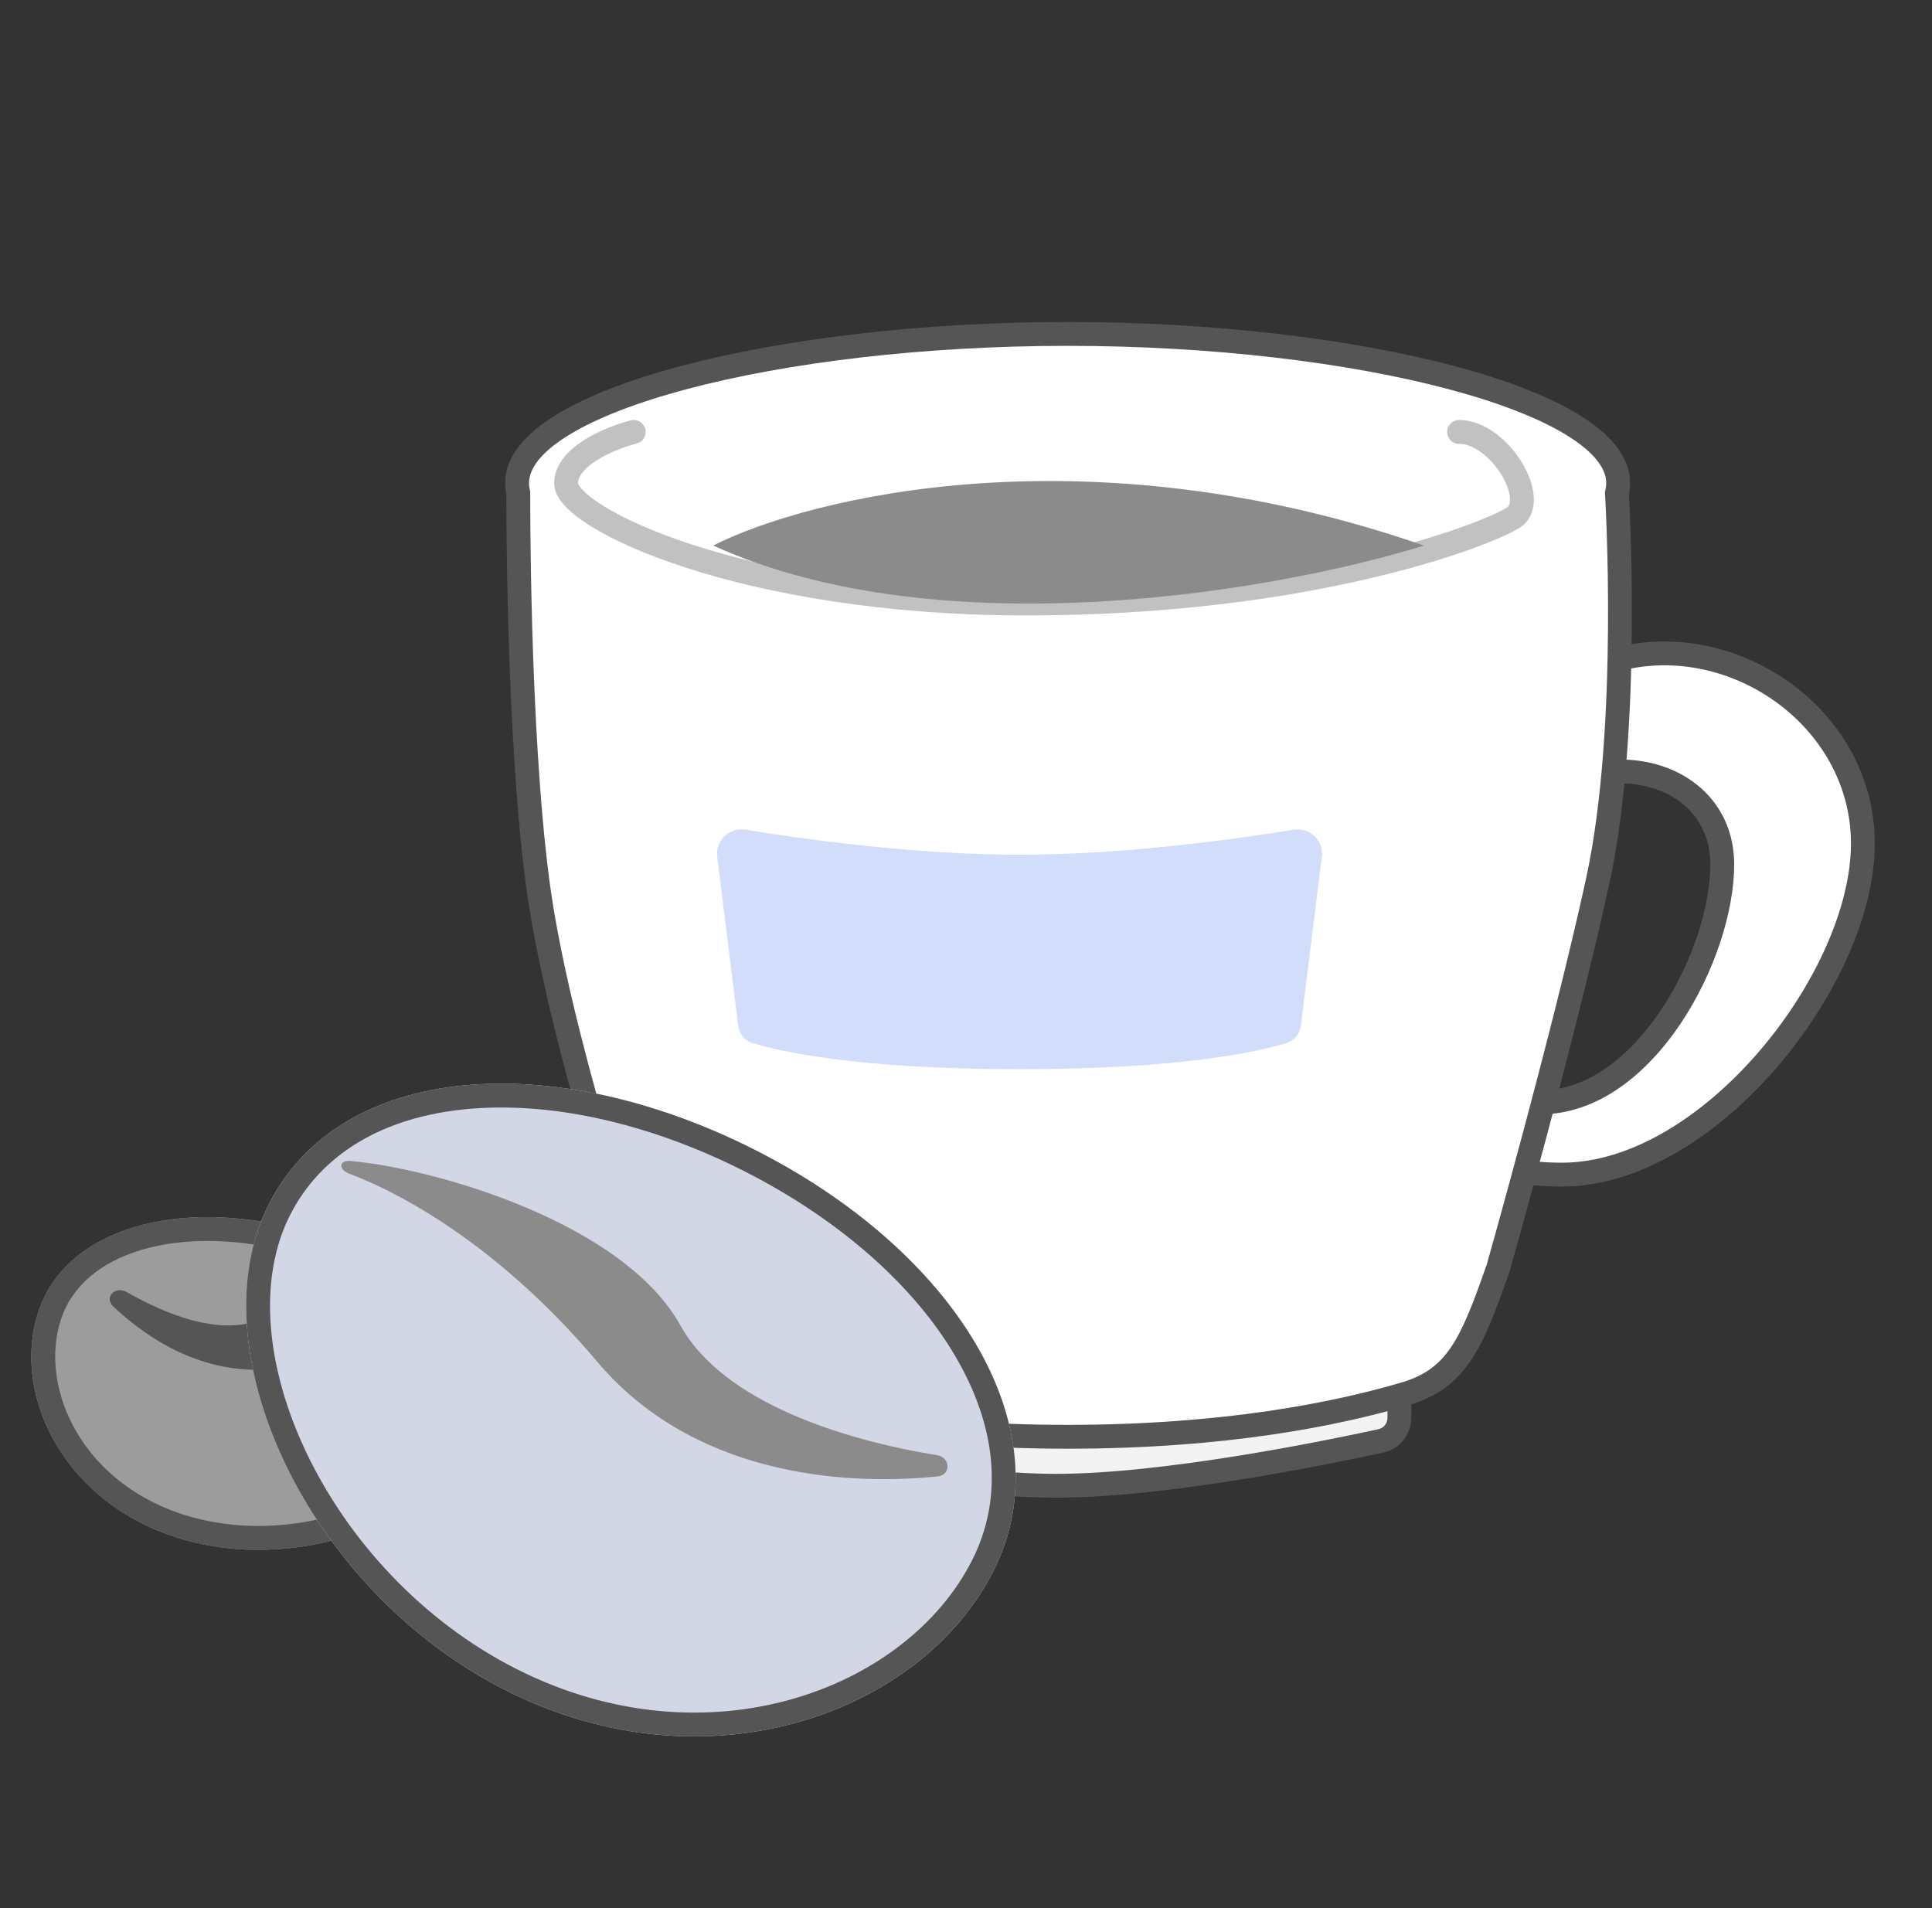 <svg width="81" height="80" viewBox="0 0 81 80" fill="none" xmlns="http://www.w3.org/2000/svg">
<rect x="0" y="0" width="81" height="80" fill="#333333" stroke="none"/>
<g clip-path="url(#clip0_1097_15871)">
<path d="M29.899 54.074C29.899 54.074 38.199 56.129 44.285 56.129C50.371 56.129 58.67 54.074 58.67 54.074V59.445C58.67 59.91 58.354 60.312 57.899 60.411C55.627 60.905 48.834 62.294 44.285 62.294C39.736 62.294 32.943 60.905 30.671 60.411C30.216 60.312 29.899 59.91 29.899 59.445V54.074Z" fill="#F3F3F3"/>
<path fill-rule="evenodd" clip-rule="evenodd" d="M30.02 53.587L30.025 53.589L30.042 53.593L30.112 53.61C30.173 53.624 30.264 53.646 30.382 53.674C30.619 53.73 30.965 53.81 31.399 53.905C32.267 54.097 33.489 54.352 34.899 54.608C37.726 55.12 41.288 55.628 44.285 55.628C47.282 55.628 50.844 55.12 53.671 54.608C55.081 54.352 56.303 54.097 57.171 53.905C57.605 53.81 57.951 53.73 58.188 53.674C58.306 53.646 58.397 53.624 58.458 53.61L58.528 53.593L58.545 53.589L58.55 53.587L59.17 53.434V59.443C59.17 60.138 58.696 60.748 58.005 60.898C55.741 61.391 48.896 62.793 44.285 62.793C39.674 62.793 32.829 61.391 30.564 60.898C29.875 60.748 29.399 60.138 29.399 59.443V53.434L30.02 53.587ZM58.17 54.705C57.957 54.754 57.694 54.814 57.386 54.882C56.508 55.076 55.275 55.334 53.849 55.592C51.005 56.107 47.374 56.628 44.285 56.628C41.196 56.628 37.565 56.107 34.721 55.592C33.295 55.334 32.062 55.076 31.184 54.882C30.876 54.814 30.613 54.754 30.399 54.705V59.443C30.399 59.679 30.558 59.873 30.777 59.921C33.056 60.417 39.798 61.793 44.285 61.793C48.772 61.793 55.514 60.417 57.793 59.921C58.012 59.873 58.17 59.679 58.17 59.443V54.705Z" fill="#555555"/>
<path d="M65.5 49.248C71.662 49.244 78.106 41.037 78.102 35.364C78.097 29.691 71.821 25.8 66.674 28.039C60.053 30.911 56.653 33.649 56.594 39.273C56.658 35.54 59.541 37.202 63.944 33.782C67.501 31.019 72.203 32.459 72.206 36.241C72.209 40.024 68.969 46.22 64.568 46.223C60.207 46.226 56.663 43.219 56.594 39.485C56.659 45.111 59.376 49.253 65.5 49.248Z" fill="white"/>
<path fill-rule="evenodd" clip-rule="evenodd" d="M77.602 35.363C77.598 30.068 71.707 26.393 66.873 28.496L66.873 28.496C63.574 29.927 61.146 31.298 59.533 32.97C58.576 33.963 57.897 35.07 57.502 36.383C57.801 36.205 58.129 36.067 58.467 35.941C58.689 35.858 58.923 35.777 59.169 35.692C60.379 35.274 61.87 34.758 63.637 33.386C65.531 31.915 67.762 31.539 69.552 32.077C71.356 32.62 72.704 34.101 72.706 36.24C72.707 38.248 71.857 40.838 70.453 42.927C69.055 45.006 67.014 46.72 64.568 46.721C61.855 46.723 59.398 45.607 57.837 43.845C58.166 44.719 58.606 45.495 59.159 46.156C60.501 47.762 62.56 48.749 65.5 48.747C68.371 48.745 71.396 46.816 73.734 44.104C76.069 41.396 77.603 38.038 77.602 35.363ZM66.475 27.579C71.935 25.204 78.597 29.311 78.602 35.362C78.604 38.361 76.918 41.943 74.492 44.757C72.068 47.568 68.791 49.745 65.5 49.747C62.316 49.749 59.955 48.668 58.391 46.797C56.841 44.942 56.128 42.373 56.094 39.49L57.094 39.475C57.156 42.87 60.408 45.724 64.567 45.721C66.523 45.72 68.302 44.334 69.623 42.369C70.939 40.413 71.707 38.014 71.706 36.24C71.704 34.596 70.7 33.467 69.263 33.035C67.812 32.598 65.913 32.884 64.251 34.176C62.343 35.657 60.689 36.227 59.474 36.645C59.238 36.726 59.019 36.802 58.817 36.877C58.189 37.112 57.795 37.324 57.536 37.638C57.288 37.94 57.109 38.408 57.094 39.28L56.094 39.267C56.125 36.337 57.033 34.121 58.813 32.276C60.571 30.455 63.153 29.02 66.475 27.579Z" fill="#555555"/>
<path d="M67.79 20.677C67.823 20.535 67.841 20.392 67.841 20.248C67.841 16.798 56.885 14 44.76 14C32.635 14 21.68 16.798 21.68 20.248C21.68 20.392 21.697 20.535 21.73 20.677C21.73 20.677 21.69 30.459 22.529 36.914C23.369 43.368 26.706 53.151 26.706 53.151C27.002 55.648 28.422 57.794 30.615 58.441C33.487 59.288 38.178 60.239 44.76 60.239C51.342 60.239 56.033 59.288 58.905 58.441C61.098 57.794 61.716 56.292 62.815 53.151C62.815 53.151 65.589 43.368 66.991 36.914C68.393 30.459 67.79 20.677 67.79 20.677Z" fill="white"/>
<path fill-rule="evenodd" clip-rule="evenodd" d="M23.843 18.242C22.654 18.973 22.18 19.665 22.18 20.248C22.18 20.352 22.192 20.456 22.217 20.561L22.231 20.619L22.23 20.679L22.23 20.706L22.23 20.789C22.23 20.862 22.23 20.969 22.23 21.109C22.231 21.388 22.233 21.794 22.237 22.302C22.247 23.317 22.268 24.738 22.315 26.36C22.41 29.609 22.609 33.648 23.025 36.849C23.439 40.037 24.474 44.066 25.413 47.314C25.881 48.934 26.322 50.354 26.647 51.369C26.81 51.876 26.943 52.282 27.035 52.56C27.081 52.7 27.117 52.807 27.142 52.88L27.169 52.962L27.179 52.989L27.196 53.039L27.202 53.092C27.482 55.456 28.813 57.388 30.757 57.961C33.583 58.795 38.227 59.739 44.76 59.739C51.293 59.739 55.937 58.795 58.764 57.961C59.749 57.67 60.354 57.204 60.854 56.454C61.377 55.67 61.786 54.578 62.338 53L62.365 52.903L62.455 52.583C62.534 52.303 62.647 51.896 62.788 51.388C63.07 50.371 63.46 48.948 63.894 47.324C64.762 44.073 65.804 40.023 66.502 36.808C67.192 33.633 67.392 29.615 67.416 26.371C67.428 24.753 67.397 23.336 67.362 22.323C67.345 21.817 67.327 21.412 67.314 21.134C67.307 20.995 67.301 20.888 67.297 20.816L67.292 20.735L67.291 20.714L67.291 20.709L67.291 20.708L67.286 20.634L67.303 20.561C67.328 20.456 67.341 20.352 67.341 20.248C67.341 19.665 66.866 18.973 65.678 18.242C64.52 17.531 62.824 16.873 60.719 16.313C56.515 15.196 50.79 14.5 44.76 14.5C38.73 14.5 33.005 15.196 28.801 16.313C26.696 16.873 25 17.531 23.843 18.242ZM68.293 20.717C68.324 20.563 68.341 20.407 68.341 20.248C68.341 19.107 67.446 18.155 66.201 17.39C64.926 16.607 63.125 15.918 60.976 15.347C56.67 14.203 50.856 13.5 44.76 13.5C38.665 13.5 32.85 14.203 28.544 15.347C26.395 15.918 24.595 16.607 23.319 17.39C22.074 18.155 21.18 19.107 21.18 20.248C21.18 20.412 21.197 20.573 21.23 20.731L21.23 20.788C21.23 20.861 21.23 20.97 21.23 21.111C21.231 21.392 21.233 21.8 21.237 22.311C21.247 23.331 21.268 24.759 21.315 26.389C21.41 29.645 21.61 33.725 22.033 36.978C22.458 40.245 23.511 44.335 24.452 47.591C24.923 49.223 25.368 50.652 25.695 51.674C25.858 52.184 25.993 52.593 26.086 52.875C26.133 53.016 26.169 53.125 26.194 53.199L26.215 53.262C26.541 55.87 28.049 58.205 30.474 58.92C33.39 59.781 38.129 60.739 44.76 60.739C51.391 60.739 56.13 59.781 59.046 58.92C60.254 58.565 61.054 57.957 61.686 57.009C62.294 56.097 62.743 54.871 63.287 53.316L63.292 53.301L63.296 53.287L62.815 53.151C63.296 53.287 63.296 53.287 63.296 53.287L63.296 53.285L63.327 53.175L63.418 52.853C63.497 52.572 63.611 52.164 63.752 51.655C64.034 50.636 64.425 49.21 64.86 47.582C65.729 44.328 66.776 40.259 67.48 37.02C68.192 33.74 68.392 29.639 68.416 26.379C68.428 24.744 68.397 23.312 68.362 22.289C68.344 21.777 68.326 21.368 68.312 21.085C68.305 20.944 68.3 20.835 68.296 20.761L68.293 20.717Z" fill="#555555"/>
<path fill-rule="evenodd" clip-rule="evenodd" d="M27.055 17.987C27.123 18.254 26.961 18.526 26.694 18.594C26.255 18.705 25.597 18.94 25.061 19.272C24.489 19.626 24.234 19.975 24.234 20.267C24.234 20.264 24.234 20.264 24.235 20.268C24.241 20.284 24.271 20.378 24.436 20.552C24.621 20.745 24.916 20.978 25.335 21.235C26.168 21.747 27.423 22.317 29.064 22.849C32.344 23.91 37.113 24.802 43.02 24.802C48.936 24.802 53.72 24.088 57.159 23.287C60.619 22.481 62.679 21.597 63.173 21.284C63.248 21.236 63.324 21.137 63.306 20.876C63.287 20.61 63.165 20.26 62.944 19.899C62.725 19.543 62.431 19.211 62.107 18.973C61.781 18.732 61.458 18.61 61.172 18.61C60.896 18.61 60.672 18.386 60.672 18.11C60.672 17.833 60.896 17.61 61.172 17.61C61.737 17.61 62.265 17.846 62.701 18.168C63.139 18.491 63.519 18.923 63.796 19.377C64.072 19.825 64.269 20.33 64.303 20.805C64.338 21.286 64.201 21.816 63.709 22.128C63.068 22.534 60.874 23.448 57.386 24.261C53.876 25.078 49.017 25.802 43.02 25.802C37.016 25.802 32.142 24.896 28.756 23.8C27.066 23.253 25.732 22.653 24.811 22.087C24.352 21.805 23.978 21.52 23.712 21.242C23.464 20.981 23.234 20.646 23.234 20.267C23.234 19.409 23.925 18.799 24.535 18.422C25.181 18.022 25.941 17.753 26.448 17.625C26.715 17.557 26.987 17.719 27.055 17.987Z" fill="#C1C1C1"/>
<path d="M29.899 22.872C33.946 20.831 45.571 17.975 59.698 22.872C53.812 24.708 39.612 27.28 29.899 22.872Z" fill="#8B8B8B"/>
<path d="M30.069 35.916C29.986 35.242 30.582 34.678 31.252 34.787C33.519 35.158 38.279 35.836 42.744 35.836C47.209 35.836 51.97 35.158 54.237 34.787C54.907 34.678 55.503 35.242 55.419 35.916L54.54 42.99C54.498 43.334 54.28 43.626 53.949 43.727C52.789 44.083 49.547 44.827 42.744 44.827C35.941 44.827 32.699 44.083 31.539 43.727C31.208 43.626 30.991 43.334 30.948 42.99L30.069 35.916Z" fill="#D1DDFB"/>
<path d="M12.614 51.579C7.578 50.191 2.768 51.458 1.606 55.005C0.444 58.552 2.765 63.189 7.802 64.578C12.838 65.966 18.683 63.58 19.845 60.034C21.007 56.487 17.651 52.968 12.614 51.579Z" fill="#9C9C9C"/>
<path fill-rule="evenodd" clip-rule="evenodd" d="M5.942 52.4C7.705 51.877 9.972 51.888 12.349 52.543C14.728 53.199 16.64 54.342 17.805 55.66C18.958 56.964 19.337 58.37 18.894 59.722C18.443 61.101 17.001 62.416 14.915 63.224C12.859 64.021 10.358 64.245 8.068 63.614C3.491 62.352 1.6 58.235 2.556 55.316C3.008 53.937 4.186 52.921 5.942 52.4ZM1.606 55.005C2.768 51.458 7.578 50.191 12.614 51.579C17.651 52.968 21.007 56.487 19.845 60.034C18.683 63.58 12.838 65.966 7.802 64.578C2.765 63.189 0.444 58.552 1.606 55.005Z" fill="#555555"/>
<path d="M11.501 57.386C14.409 57.066 16.681 57.466 18.131 57.948C18.601 58.104 18.819 57.815 18.409 57.538C16.557 56.288 13.036 54.671 10.677 55.412C9.076 55.916 7.021 55.149 5.323 54.176C4.831 53.894 4.341 54.394 4.754 54.783C6.371 56.303 8.724 57.69 11.501 57.386Z" fill="#555555"/>
<path d="M31.61 48.189C40.003 52.425 44.687 59.847 41.654 65.856C38.621 71.865 29.616 75.114 21.222 70.877C12.828 66.641 8.224 56.523 11.257 50.514C14.29 44.505 23.216 43.952 31.61 48.189Z" fill="#D3D6E4"/>
<path fill-rule="evenodd" clip-rule="evenodd" d="M40.054 56.864C38.332 53.929 35.225 51.134 31.159 49.081C27.093 47.029 22.953 46.167 19.521 46.505C16.1 46.841 13.471 48.347 12.15 50.965C10.825 53.591 11.111 57.277 12.857 60.929C14.59 64.555 17.688 67.974 21.673 69.985C29.649 74.011 38.014 70.849 40.761 65.406C42.087 62.778 41.77 59.786 40.054 56.864ZM41.654 65.856C44.687 59.847 40.003 52.425 31.61 48.189C23.216 43.952 14.29 44.505 11.257 50.514C8.224 56.523 12.828 66.641 21.222 70.877C29.616 75.114 38.621 71.865 41.654 65.856Z" fill="#555555"/>
<path d="M25.052 57.106C21.118 52.447 17.1 50.135 14.643 49.208C14.18 49.033 14.203 48.631 14.696 48.675C18.276 48.994 26.147 51.273 28.529 55.573C30.319 58.804 35.389 60.378 39.287 61.011C39.847 61.102 39.883 61.841 39.319 61.899C35.065 62.338 28.936 61.705 25.052 57.106Z" fill="#8B8B8B"/>
</g>
<defs>
<clipPath id="clip0_1097_15871">
<rect width="80" height="80" fill="white" transform="translate(0.333)"/>
</clipPath>
</defs>
</svg>
